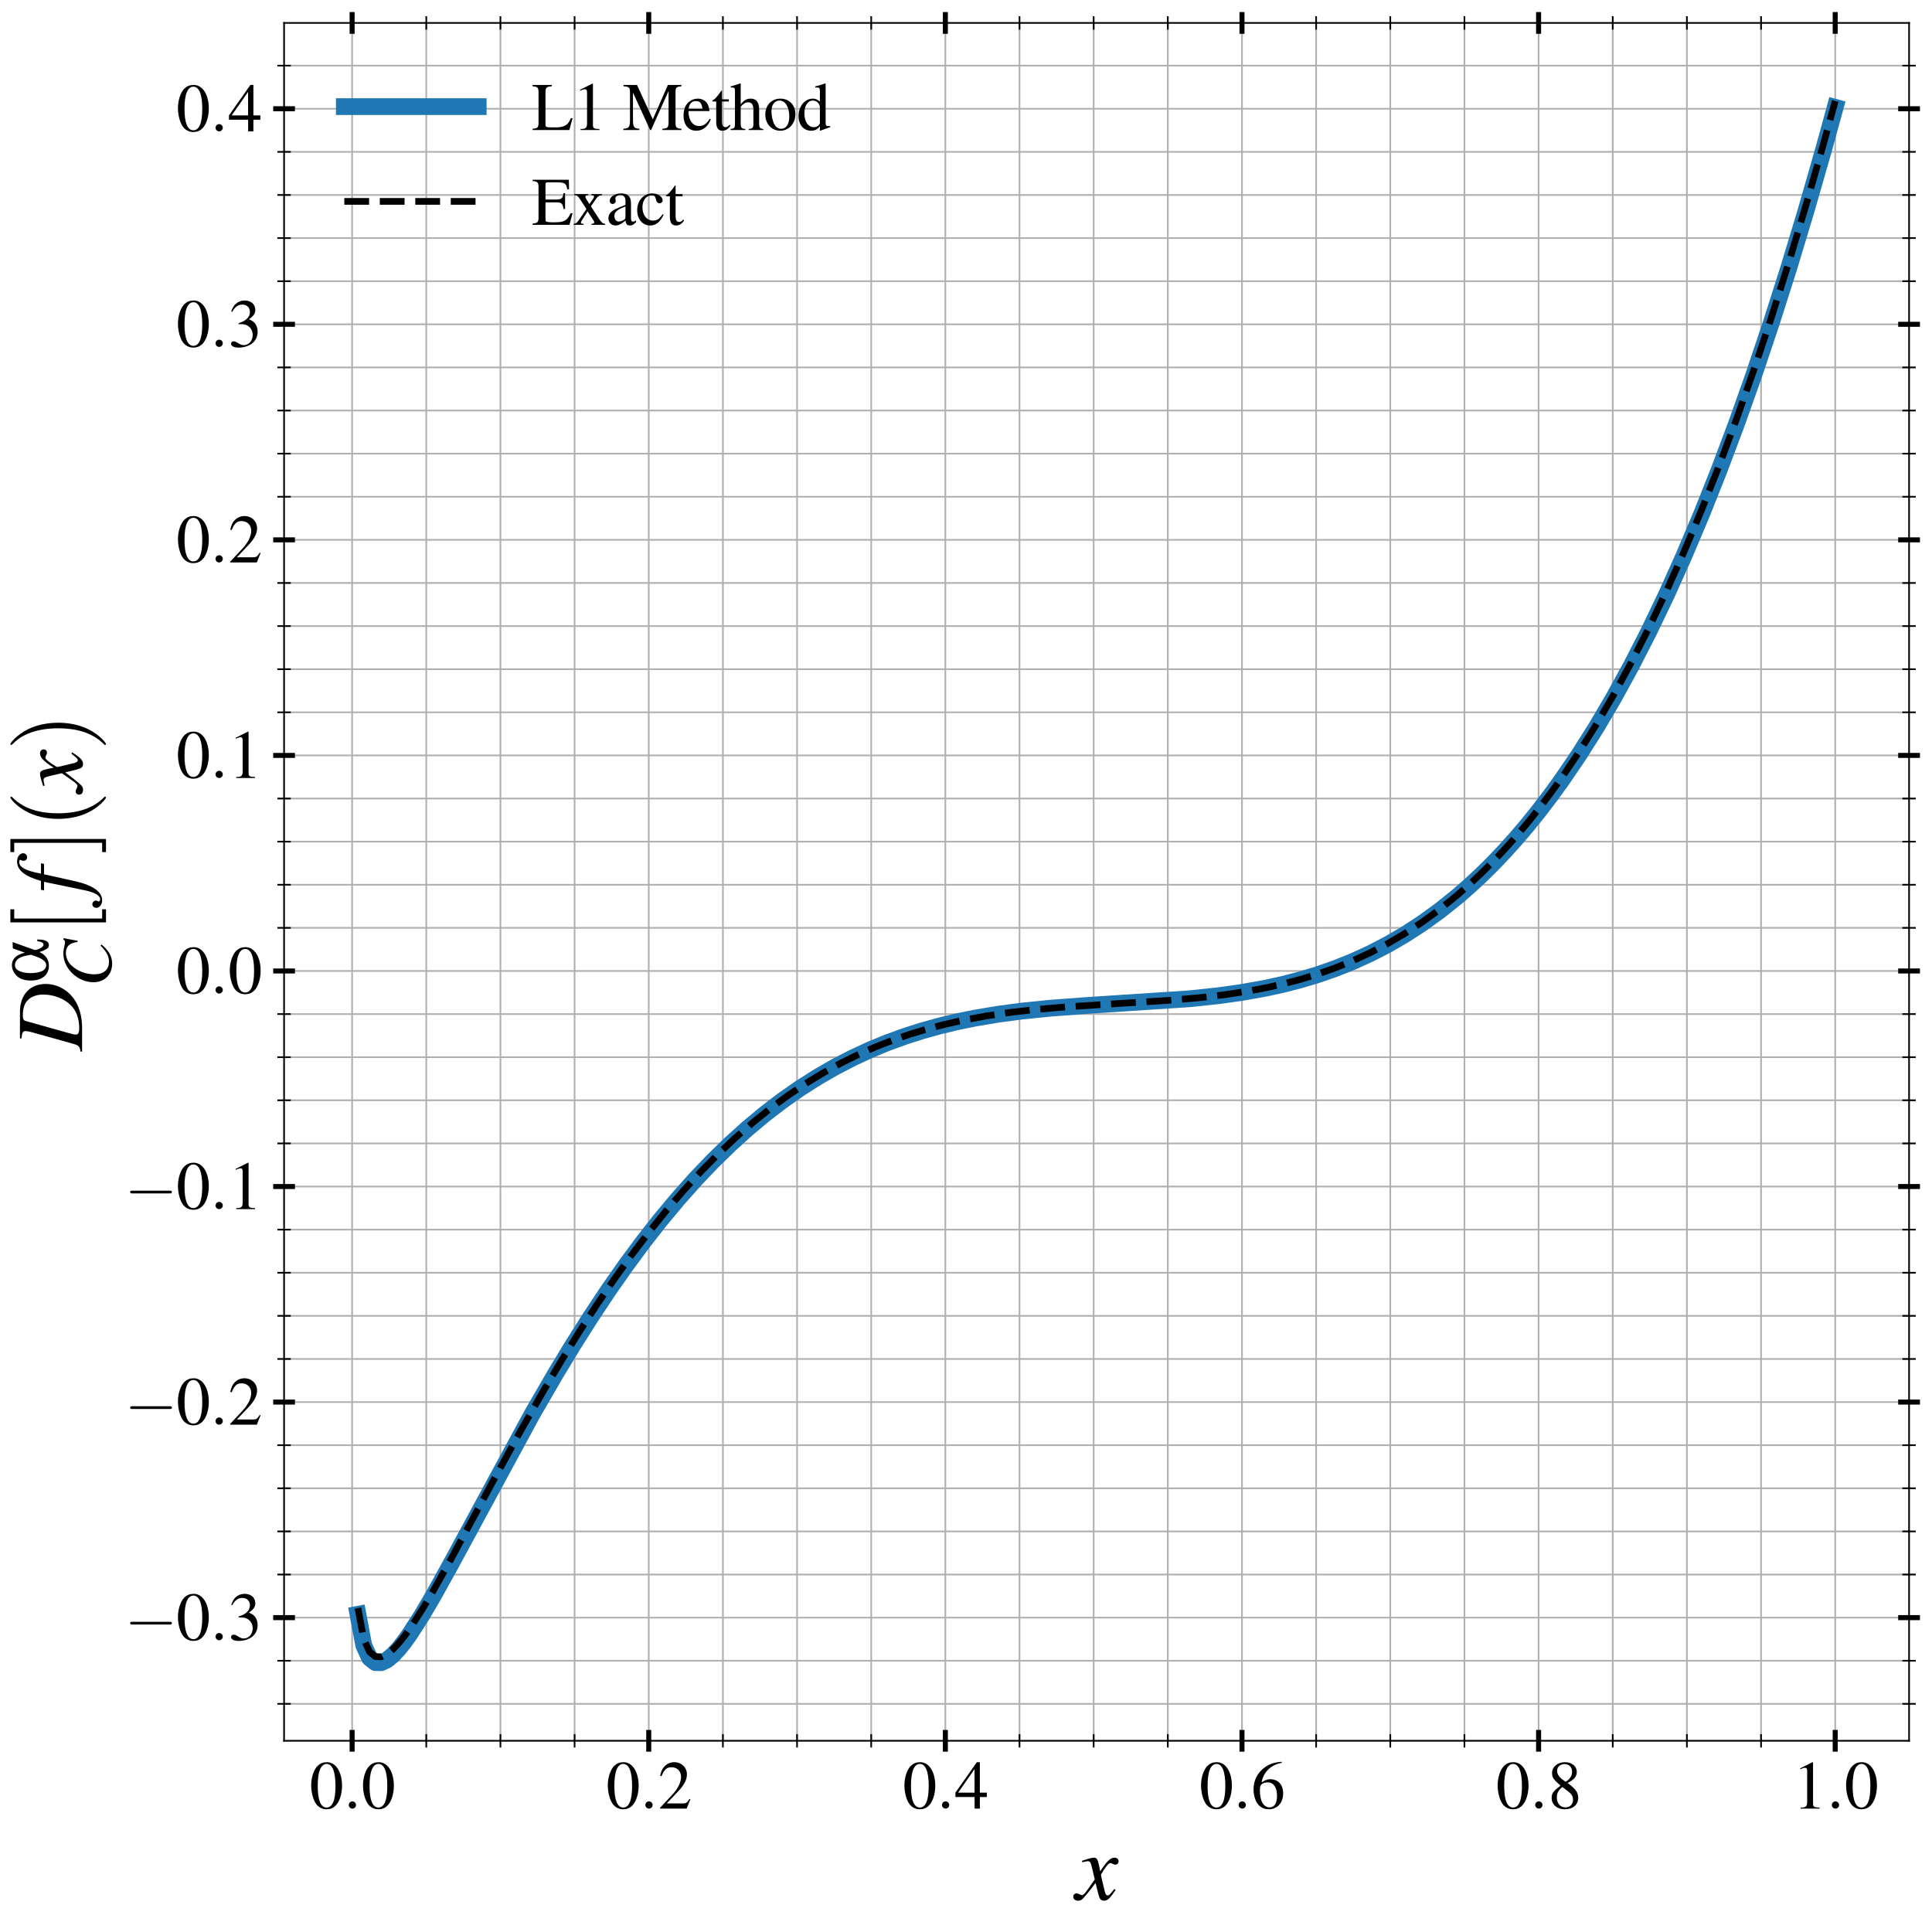 <?xml version="1.0" encoding="utf-8" standalone="no"?>
<!DOCTYPE svg PUBLIC "-//W3C//DTD SVG 1.1//EN"
  "http://www.w3.org/Graphics/SVG/1.1/DTD/svg11.dtd">
<svg xmlns:xlink="http://www.w3.org/1999/xlink" width="577.2pt" height="577.2pt" viewBox="0 0 577.2 577.2" xmlns="http://www.w3.org/2000/svg" version="1.1">
 <defs>
  <style type="text/css">*{stroke-linejoin: round; stroke-linecap: butt}</style>
 </defs>
 <g id="figure_1">
  <g id="patch_1">
   <path d="M 0 577.2 
L 577.2 577.2 
L 577.2 0 
L 0 0 
z
" style="fill: #ffffff"/>
  </g>
  <g id="axes_1">
   <g id="patch_2">
    <path d="M 84.87 520.075 
L 570.35 520.075 
L 570.35 6.85 
L 84.87 6.85 
z
" style="fill: #ffffff"/>
   </g>
   <g id="matplotlib.axis_1">
    <g id="xtick_1">
     <g id="line2d_1">
      <path d="M 105.2 520.075 
L 105.2 6.85 
" clip-path="url(#pc34913859d)" style="fill: none; stroke: #b0b0b0; stroke-width: 0.5; stroke-linecap: square"/>
     </g>
     <g id="line2d_2">
      <defs>
       <path id="maafd81650e" d="M 0 3.25 
L 0 -3.25 
" style="stroke: #000000; stroke-width: 1.5"/>
      </defs>
      <g>
       <use xlink:href="#maafd81650e" x="105.2" y="520.075" style="stroke: #000000; stroke-width: 1.5"/>
      </g>
     </g>
     <g id="line2d_3">
      <g>
       <use xlink:href="#maafd81650e" x="105.2" y="6.85" style="stroke: #000000; stroke-width: 1.5"/>
      </g>
     </g>
     <g id="text_1">
      <!-- $\mathdefault{0.0}$ -->
      <g transform="translate(92.478 540.334) scale(0.2 -0.2)">
       <defs>
        <path id="NimbusRomNo9L-Regu-30" d="M 1626 4352 
C 1274 4352 1005 4243 768 4019 
C 397 3661 154 2924 154 2176 
C 154 1478 365 729 666 371 
C 902 89 1229 -64 1600 -64 
C 1926 -64 2202 44 2432 268 
C 2803 620 3046 1363 3046 2137 
C 3046 3449 2464 4352 1626 4352 
z
M 1606 4185 
C 2144 4185 2432 3462 2432 2124 
C 2432 787 2150 102 1600 102 
C 1050 102 768 787 768 2118 
C 768 3475 1056 4185 1606 4185 
z
" transform="scale(0.016)"/>
        <path id="CMMI10-3a" d="M 1229 339 
C 1229 524 1075 678 890 678 
C 704 678 550 524 550 339 
C 550 153 704 0 890 0 
C 1075 0 1229 153 1229 339 
z
" transform="scale(0.016)"/>
       </defs>
       <use xlink:href="#NimbusRomNo9L-Regu-30" transform="scale(0.996)"/>
       <use xlink:href="#CMMI10-3a" transform="translate(49.813 0) scale(0.996)"/>
       <use xlink:href="#NimbusRomNo9L-Regu-30" transform="translate(77.409 0) scale(0.996)"/>
      </g>
     </g>
    </g>
    <g id="xtick_2">
     <g id="line2d_4">
      <path d="M 193.816 520.075 
L 193.816 6.85 
" clip-path="url(#pc34913859d)" style="fill: none; stroke: #b0b0b0; stroke-width: 0.5; stroke-linecap: square"/>
     </g>
     <g id="line2d_5">
      <g>
       <use xlink:href="#maafd81650e" x="193.816" y="520.075" style="stroke: #000000; stroke-width: 1.5"/>
      </g>
     </g>
     <g id="line2d_6">
      <g>
       <use xlink:href="#maafd81650e" x="193.816" y="6.85" style="stroke: #000000; stroke-width: 1.5"/>
      </g>
     </g>
     <g id="text_2">
      <!-- $\mathdefault{0.2}$ -->
      <g transform="translate(181.094 540.334) scale(0.2 -0.2)">
       <defs>
        <path id="NimbusRomNo9L-Regu-32" d="M 3040 879 
L 2957 912 
C 2720 544 2637 486 2349 486 
L 819 486 
L 1894 1621 
C 2464 2221 2714 2711 2714 3214 
C 2714 3858 2195 4352 1530 4352 
C 1178 4352 845 4211 608 3955 
C 403 3736 307 3530 198 3072 
L 333 3039 
C 589 3671 819 3878 1261 3878 
C 1798 3878 2163 3510 2163 2969 
C 2163 2466 1869 1866 1331 1292 
L 192 76 
L 192 0 
L 2688 0 
L 3040 879 
z
" transform="scale(0.016)"/>
       </defs>
       <use xlink:href="#NimbusRomNo9L-Regu-30" transform="scale(0.996)"/>
       <use xlink:href="#CMMI10-3a" transform="translate(49.813 0) scale(0.996)"/>
       <use xlink:href="#NimbusRomNo9L-Regu-32" transform="translate(77.409 0) scale(0.996)"/>
      </g>
     </g>
    </g>
    <g id="xtick_3">
     <g id="line2d_7">
      <path d="M 282.433 520.075 
L 282.433 6.85 
" clip-path="url(#pc34913859d)" style="fill: none; stroke: #b0b0b0; stroke-width: 0.5; stroke-linecap: square"/>
     </g>
     <g id="line2d_8">
      <g>
       <use xlink:href="#maafd81650e" x="282.433" y="520.075" style="stroke: #000000; stroke-width: 1.5"/>
      </g>
     </g>
     <g id="line2d_9">
      <g>
       <use xlink:href="#maafd81650e" x="282.433" y="6.85" style="stroke: #000000; stroke-width: 1.5"/>
      </g>
     </g>
     <g id="text_3">
      <!-- $\mathdefault{0.4}$ -->
      <g transform="translate(269.711 540.334) scale(0.2 -0.2)">
       <defs>
        <path id="NimbusRomNo9L-Regu-34" d="M 3021 1497 
L 2368 1497 
L 2368 4352 
L 2086 4352 
L 77 1497 
L 77 1088 
L 1875 1088 
L 1875 0 
L 2368 0 
L 2368 1088 
L 3021 1088 
L 3021 1497 
z
M 1869 1497 
L 333 1497 
L 1869 3697 
L 1869 1497 
z
" transform="scale(0.016)"/>
       </defs>
       <use xlink:href="#NimbusRomNo9L-Regu-30" transform="scale(0.996)"/>
       <use xlink:href="#CMMI10-3a" transform="translate(49.813 0) scale(0.996)"/>
       <use xlink:href="#NimbusRomNo9L-Regu-34" transform="translate(77.409 0) scale(0.996)"/>
      </g>
     </g>
    </g>
    <g id="xtick_4">
     <g id="line2d_10">
      <path d="M 371.049 520.075 
L 371.049 6.85 
" clip-path="url(#pc34913859d)" style="fill: none; stroke: #b0b0b0; stroke-width: 0.5; stroke-linecap: square"/>
     </g>
     <g id="line2d_11">
      <g>
       <use xlink:href="#maafd81650e" x="371.049" y="520.075" style="stroke: #000000; stroke-width: 1.5"/>
      </g>
     </g>
     <g id="line2d_12">
      <g>
       <use xlink:href="#maafd81650e" x="371.049" y="6.85" style="stroke: #000000; stroke-width: 1.5"/>
      </g>
     </g>
     <g id="text_4">
      <!-- $\mathdefault{0.6}$ -->
      <g transform="translate(358.327 540.334) scale(0.2 -0.2)">
       <defs>
        <path id="NimbusRomNo9L-Regu-36" d="M 2854 4390 
C 2125 4326 1754 4204 1286 3878 
C 595 3385 218 2655 218 1801 
C 218 1248 390 688 666 369 
C 909 89 1254 -64 1651 -64 
C 2445 -64 2995 541 2995 1420 
C 2995 2234 2528 2752 1792 2752 
C 1510 2752 1376 2707 973 2463 
C 1146 3430 1862 4121 2867 4288 
L 2854 4390 
z
M 1549 2457 
C 2099 2457 2419 1999 2419 1203 
C 2419 503 2170 115 1722 115 
C 1158 115 813 713 813 1700 
C 813 2024 864 2203 992 2298 
C 1126 2400 1325 2457 1549 2457 
z
" transform="scale(0.016)"/>
       </defs>
       <use xlink:href="#NimbusRomNo9L-Regu-30" transform="scale(0.996)"/>
       <use xlink:href="#CMMI10-3a" transform="translate(49.813 0) scale(0.996)"/>
       <use xlink:href="#NimbusRomNo9L-Regu-36" transform="translate(77.409 0) scale(0.996)"/>
      </g>
     </g>
    </g>
    <g id="xtick_5">
     <g id="line2d_13">
      <path d="M 459.666 520.075 
L 459.666 6.85 
" clip-path="url(#pc34913859d)" style="fill: none; stroke: #b0b0b0; stroke-width: 0.5; stroke-linecap: square"/>
     </g>
     <g id="line2d_14">
      <g>
       <use xlink:href="#maafd81650e" x="459.666" y="520.075" style="stroke: #000000; stroke-width: 1.5"/>
      </g>
     </g>
     <g id="line2d_15">
      <g>
       <use xlink:href="#maafd81650e" x="459.666" y="6.85" style="stroke: #000000; stroke-width: 1.5"/>
      </g>
     </g>
     <g id="text_5">
      <!-- $\mathdefault{0.8}$ -->
      <g transform="translate(446.944 540.334) scale(0.2 -0.2)">
       <defs>
        <path id="NimbusRomNo9L-Regu-38" d="M 1856 2400 
C 2490 2739 2714 3008 2714 3443 
C 2714 3968 2253 4352 1613 4352 
C 915 4352 397 3923 397 3341 
C 397 2924 518 2739 1190 2150 
C 499 1625 358 1427 358 992 
C 358 371 864 -64 1587 -64 
C 2355 -64 2848 358 2848 1017 
C 2848 1510 2630 1824 1856 2400 
z
M 1741 1740 
C 2208 1408 2362 1177 2362 819 
C 2362 403 2074 115 1658 115 
C 1171 115 845 486 845 1043 
C 845 1452 986 1721 1357 2022 
L 1741 1740 
z
M 1670 2515 
C 1101 2886 870 3180 870 3539 
C 870 3910 1158 4172 1562 4172 
C 1997 4172 2272 3891 2272 3449 
C 2272 3084 2093 2796 1728 2553 
C 1696 2534 1696 2534 1670 2515 
z
" transform="scale(0.016)"/>
       </defs>
       <use xlink:href="#NimbusRomNo9L-Regu-30" transform="scale(0.996)"/>
       <use xlink:href="#CMMI10-3a" transform="translate(49.813 0) scale(0.996)"/>
       <use xlink:href="#NimbusRomNo9L-Regu-38" transform="translate(77.409 0) scale(0.996)"/>
      </g>
     </g>
    </g>
    <g id="xtick_6">
     <g id="line2d_16">
      <path d="M 548.282 520.075 
L 548.282 6.85 
" clip-path="url(#pc34913859d)" style="fill: none; stroke: #b0b0b0; stroke-width: 0.5; stroke-linecap: square"/>
     </g>
     <g id="line2d_17">
      <g>
       <use xlink:href="#maafd81650e" x="548.282" y="520.075" style="stroke: #000000; stroke-width: 1.5"/>
      </g>
     </g>
     <g id="line2d_18">
      <g>
       <use xlink:href="#maafd81650e" x="548.282" y="6.85" style="stroke: #000000; stroke-width: 1.5"/>
      </g>
     </g>
     <g id="text_6">
      <!-- $\mathdefault{1.0}$ -->
      <g transform="translate(535.56 540.334) scale(0.2 -0.2)">
       <defs>
        <path id="NimbusRomNo9L-Regu-31" d="M 1862 4352 
L 710 3776 
L 710 3686 
C 787 3718 858 3743 883 3756 
C 998 3801 1107 3826 1171 3826 
C 1306 3826 1363 3731 1363 3525 
L 1363 599 
C 1363 386 1312 238 1210 179 
C 1114 121 1024 102 755 96 
L 755 0 
L 2522 0 
L 2522 96 
C 2016 102 1914 167 1914 477 
L 1914 4339 
L 1862 4352 
z
" transform="scale(0.016)"/>
       </defs>
       <use xlink:href="#NimbusRomNo9L-Regu-31" transform="scale(0.996)"/>
       <use xlink:href="#CMMI10-3a" transform="translate(49.813 0) scale(0.996)"/>
       <use xlink:href="#NimbusRomNo9L-Regu-30" transform="translate(77.409 0) scale(0.996)"/>
      </g>
     </g>
    </g>
    <g id="xtick_7">
     <g id="line2d_19">
      <path d="M 127.354 520.075 
L 127.354 6.85 
" clip-path="url(#pc34913859d)" style="fill: none; stroke: #b0b0b0; stroke-width: 0.5; stroke-linecap: square"/>
     </g>
     <g id="line2d_20">
      <defs>
       <path id="m6227336e86" d="M 0 2 
L 0 -2 
" style="stroke: #000000; stroke-width: 0.5"/>
      </defs>
      <g>
       <use xlink:href="#m6227336e86" x="127.354" y="520.075" style="stroke: #000000; stroke-width: 0.5"/>
      </g>
     </g>
     <g id="line2d_21">
      <g>
       <use xlink:href="#m6227336e86" x="127.354" y="6.85" style="stroke: #000000; stroke-width: 0.5"/>
      </g>
     </g>
    </g>
    <g id="xtick_8">
     <g id="line2d_22">
      <path d="M 149.508 520.075 
L 149.508 6.85 
" clip-path="url(#pc34913859d)" style="fill: none; stroke: #b0b0b0; stroke-width: 0.5; stroke-linecap: square"/>
     </g>
     <g id="line2d_23">
      <g>
       <use xlink:href="#m6227336e86" x="149.508" y="520.075" style="stroke: #000000; stroke-width: 0.5"/>
      </g>
     </g>
     <g id="line2d_24">
      <g>
       <use xlink:href="#m6227336e86" x="149.508" y="6.85" style="stroke: #000000; stroke-width: 0.5"/>
      </g>
     </g>
    </g>
    <g id="xtick_9">
     <g id="line2d_25">
      <path d="M 171.662 520.075 
L 171.662 6.85 
" clip-path="url(#pc34913859d)" style="fill: none; stroke: #b0b0b0; stroke-width: 0.5; stroke-linecap: square"/>
     </g>
     <g id="line2d_26">
      <g>
       <use xlink:href="#m6227336e86" x="171.662" y="520.075" style="stroke: #000000; stroke-width: 0.5"/>
      </g>
     </g>
     <g id="line2d_27">
      <g>
       <use xlink:href="#m6227336e86" x="171.662" y="6.85" style="stroke: #000000; stroke-width: 0.5"/>
      </g>
     </g>
    </g>
    <g id="xtick_10">
     <g id="line2d_28">
      <path d="M 215.97 520.075 
L 215.97 6.85 
" clip-path="url(#pc34913859d)" style="fill: none; stroke: #b0b0b0; stroke-width: 0.5; stroke-linecap: square"/>
     </g>
     <g id="line2d_29">
      <g>
       <use xlink:href="#m6227336e86" x="215.97" y="520.075" style="stroke: #000000; stroke-width: 0.5"/>
      </g>
     </g>
     <g id="line2d_30">
      <g>
       <use xlink:href="#m6227336e86" x="215.97" y="6.85" style="stroke: #000000; stroke-width: 0.5"/>
      </g>
     </g>
    </g>
    <g id="xtick_11">
     <g id="line2d_31">
      <path d="M 238.125 520.075 
L 238.125 6.85 
" clip-path="url(#pc34913859d)" style="fill: none; stroke: #b0b0b0; stroke-width: 0.5; stroke-linecap: square"/>
     </g>
     <g id="line2d_32">
      <g>
       <use xlink:href="#m6227336e86" x="238.125" y="520.075" style="stroke: #000000; stroke-width: 0.5"/>
      </g>
     </g>
     <g id="line2d_33">
      <g>
       <use xlink:href="#m6227336e86" x="238.125" y="6.85" style="stroke: #000000; stroke-width: 0.5"/>
      </g>
     </g>
    </g>
    <g id="xtick_12">
     <g id="line2d_34">
      <path d="M 260.279 520.075 
L 260.279 6.85 
" clip-path="url(#pc34913859d)" style="fill: none; stroke: #b0b0b0; stroke-width: 0.5; stroke-linecap: square"/>
     </g>
     <g id="line2d_35">
      <g>
       <use xlink:href="#m6227336e86" x="260.279" y="520.075" style="stroke: #000000; stroke-width: 0.5"/>
      </g>
     </g>
     <g id="line2d_36">
      <g>
       <use xlink:href="#m6227336e86" x="260.279" y="6.85" style="stroke: #000000; stroke-width: 0.5"/>
      </g>
     </g>
    </g>
    <g id="xtick_13">
     <g id="line2d_37">
      <path d="M 304.587 520.075 
L 304.587 6.85 
" clip-path="url(#pc34913859d)" style="fill: none; stroke: #b0b0b0; stroke-width: 0.5; stroke-linecap: square"/>
     </g>
     <g id="line2d_38">
      <g>
       <use xlink:href="#m6227336e86" x="304.587" y="520.075" style="stroke: #000000; stroke-width: 0.5"/>
      </g>
     </g>
     <g id="line2d_39">
      <g>
       <use xlink:href="#m6227336e86" x="304.587" y="6.85" style="stroke: #000000; stroke-width: 0.5"/>
      </g>
     </g>
    </g>
    <g id="xtick_14">
     <g id="line2d_40">
      <path d="M 326.741 520.075 
L 326.741 6.85 
" clip-path="url(#pc34913859d)" style="fill: none; stroke: #b0b0b0; stroke-width: 0.5; stroke-linecap: square"/>
     </g>
     <g id="line2d_41">
      <g>
       <use xlink:href="#m6227336e86" x="326.741" y="520.075" style="stroke: #000000; stroke-width: 0.5"/>
      </g>
     </g>
     <g id="line2d_42">
      <g>
       <use xlink:href="#m6227336e86" x="326.741" y="6.85" style="stroke: #000000; stroke-width: 0.5"/>
      </g>
     </g>
    </g>
    <g id="xtick_15">
     <g id="line2d_43">
      <path d="M 348.895 520.075 
L 348.895 6.85 
" clip-path="url(#pc34913859d)" style="fill: none; stroke: #b0b0b0; stroke-width: 0.5; stroke-linecap: square"/>
     </g>
     <g id="line2d_44">
      <g>
       <use xlink:href="#m6227336e86" x="348.895" y="520.075" style="stroke: #000000; stroke-width: 0.5"/>
      </g>
     </g>
     <g id="line2d_45">
      <g>
       <use xlink:href="#m6227336e86" x="348.895" y="6.85" style="stroke: #000000; stroke-width: 0.5"/>
      </g>
     </g>
    </g>
    <g id="xtick_16">
     <g id="line2d_46">
      <path d="M 393.203 520.075 
L 393.203 6.85 
" clip-path="url(#pc34913859d)" style="fill: none; stroke: #b0b0b0; stroke-width: 0.5; stroke-linecap: square"/>
     </g>
     <g id="line2d_47">
      <g>
       <use xlink:href="#m6227336e86" x="393.203" y="520.075" style="stroke: #000000; stroke-width: 0.5"/>
      </g>
     </g>
     <g id="line2d_48">
      <g>
       <use xlink:href="#m6227336e86" x="393.203" y="6.85" style="stroke: #000000; stroke-width: 0.5"/>
      </g>
     </g>
    </g>
    <g id="xtick_17">
     <g id="line2d_49">
      <path d="M 415.358 520.075 
L 415.358 6.85 
" clip-path="url(#pc34913859d)" style="fill: none; stroke: #b0b0b0; stroke-width: 0.5; stroke-linecap: square"/>
     </g>
     <g id="line2d_50">
      <g>
       <use xlink:href="#m6227336e86" x="415.358" y="520.075" style="stroke: #000000; stroke-width: 0.5"/>
      </g>
     </g>
     <g id="line2d_51">
      <g>
       <use xlink:href="#m6227336e86" x="415.358" y="6.85" style="stroke: #000000; stroke-width: 0.5"/>
      </g>
     </g>
    </g>
    <g id="xtick_18">
     <g id="line2d_52">
      <path d="M 437.512 520.075 
L 437.512 6.85 
" clip-path="url(#pc34913859d)" style="fill: none; stroke: #b0b0b0; stroke-width: 0.5; stroke-linecap: square"/>
     </g>
     <g id="line2d_53">
      <g>
       <use xlink:href="#m6227336e86" x="437.512" y="520.075" style="stroke: #000000; stroke-width: 0.5"/>
      </g>
     </g>
     <g id="line2d_54">
      <g>
       <use xlink:href="#m6227336e86" x="437.512" y="6.85" style="stroke: #000000; stroke-width: 0.5"/>
      </g>
     </g>
    </g>
    <g id="xtick_19">
     <g id="line2d_55">
      <path d="M 481.82 520.075 
L 481.82 6.85 
" clip-path="url(#pc34913859d)" style="fill: none; stroke: #b0b0b0; stroke-width: 0.5; stroke-linecap: square"/>
     </g>
     <g id="line2d_56">
      <g>
       <use xlink:href="#m6227336e86" x="481.82" y="520.075" style="stroke: #000000; stroke-width: 0.5"/>
      </g>
     </g>
     <g id="line2d_57">
      <g>
       <use xlink:href="#m6227336e86" x="481.82" y="6.85" style="stroke: #000000; stroke-width: 0.5"/>
      </g>
     </g>
    </g>
    <g id="xtick_20">
     <g id="line2d_58">
      <path d="M 503.974 520.075 
L 503.974 6.85 
" clip-path="url(#pc34913859d)" style="fill: none; stroke: #b0b0b0; stroke-width: 0.5; stroke-linecap: square"/>
     </g>
     <g id="line2d_59">
      <g>
       <use xlink:href="#m6227336e86" x="503.974" y="520.075" style="stroke: #000000; stroke-width: 0.5"/>
      </g>
     </g>
     <g id="line2d_60">
      <g>
       <use xlink:href="#m6227336e86" x="503.974" y="6.85" style="stroke: #000000; stroke-width: 0.5"/>
      </g>
     </g>
    </g>
    <g id="xtick_21">
     <g id="line2d_61">
      <path d="M 526.128 520.075 
L 526.128 6.85 
" clip-path="url(#pc34913859d)" style="fill: none; stroke: #b0b0b0; stroke-width: 0.5; stroke-linecap: square"/>
     </g>
     <g id="line2d_62">
      <g>
       <use xlink:href="#m6227336e86" x="526.128" y="520.075" style="stroke: #000000; stroke-width: 0.5"/>
      </g>
     </g>
     <g id="line2d_63">
      <g>
       <use xlink:href="#m6227336e86" x="526.128" y="6.85" style="stroke: #000000; stroke-width: 0.5"/>
      </g>
     </g>
    </g>
    <g id="text_7">
     <!-- $x$ -->
     <g transform="translate(321.417 567.56) scale(0.28 -0.28)">
      <defs>
       <path id="NimbusRomNo9L-ReguItal-78" d="M 2573 714 
C 2522 657 2490 618 2432 542 
C 2285 351 2208 288 2138 288 
C 2042 288 1984 370 1939 548 
C 1926 599 1920 638 1914 657 
C 1754 1299 1683 1592 1683 1687 
C 1965 2177 2195 2457 2310 2457 
C 2349 2457 2400 2438 2464 2406 
C 2541 2362 2586 2349 2637 2349 
C 2771 2349 2861 2444 2861 2579 
C 2861 2713 2752 2816 2598 2816 
C 2317 2816 2074 2585 1632 1904 
L 1562 2254 
C 1472 2687 1402 2816 1229 2816 
C 1088 2816 870 2758 480 2630 
L 410 2604 
L 435 2508 
C 678 2566 736 2579 794 2579 
C 954 2579 992 2521 1082 2139 
L 1267 1357 
L 742 612 
C 614 421 486 307 416 307 
C 378 307 314 326 250 364 
C 166 409 96 428 45 428 
C -77 428 -173 332 -173 204 
C -173 38 -45 -64 147 -64 
C 346 -64 422 -7 742 383 
C 915 587 1050 758 1318 1127 
L 1510 364 
C 1594 38 1677 -64 1882 -64 
C 2125 -64 2291 89 2662 663 
L 2573 714 
z
" transform="scale(0.016)"/>
      </defs>
      <use xlink:href="#NimbusRomNo9L-ReguItal-78" transform="scale(0.996)"/>
     </g>
    </g>
   </g>
   <g id="matplotlib.axis_2">
    <g id="ytick_1">
     <g id="line2d_64">
      <path d="M 84.87 483.279 
L 570.35 483.279 
" clip-path="url(#pc34913859d)" style="fill: none; stroke: #b0b0b0; stroke-width: 0.5; stroke-linecap: square"/>
     </g>
     <g id="line2d_65">
      <defs>
       <path id="m72c1cf39b8" d="M 3.25 0 
L -3.25 -0 
" style="stroke: #000000; stroke-width: 1.5"/>
      </defs>
      <g>
       <use xlink:href="#m72c1cf39b8" x="84.87" y="483.279" style="stroke: #000000; stroke-width: 1.5"/>
      </g>
     </g>
     <g id="line2d_66">
      <g>
       <use xlink:href="#m72c1cf39b8" x="570.35" y="483.279" style="stroke: #000000; stroke-width: 1.5"/>
      </g>
     </g>
     <g id="text_8">
      <!-- $\mathdefault{−0.3}$ -->
      <g transform="translate(37.194 490.034) scale(0.2 -0.2)">
       <defs>
        <path id="CMSY10-0" d="M 4218 1472 
C 4326 1472 4442 1472 4442 1600 
C 4442 1728 4326 1728 4218 1728 
L 755 1728 
C 646 1728 531 1728 531 1600 
C 531 1472 646 1472 755 1472 
L 4218 1472 
z
" transform="scale(0.016)"/>
        <path id="NimbusRomNo9L-Regu-33" d="M 979 2137 
C 1357 2137 1504 2124 1658 2067 
C 2054 1926 2304 1561 2304 1120 
C 2304 582 1939 166 1466 166 
C 1293 166 1165 211 928 364 
C 736 480 627 524 518 524 
C 371 524 275 435 275 300 
C 275 76 550 -64 998 -64 
C 1491 -64 1997 102 2298 364 
C 2598 627 2765 998 2765 1427 
C 2765 1753 2662 2054 2477 2252 
C 2349 2393 2227 2470 1946 2592 
C 2387 2892 2547 3129 2547 3475 
C 2547 3993 2138 4352 1549 4352 
C 1229 4352 947 4243 717 4038 
C 525 3865 429 3699 288 3315 
L 384 3289 
C 646 3757 934 3967 1338 3967 
C 1754 3967 2042 3686 2042 3283 
C 2042 3052 1946 2822 1786 2662 
C 1594 2470 1414 2374 979 2220 
L 979 2137 
z
" transform="scale(0.016)"/>
       </defs>
       <use xlink:href="#CMSY10-0" transform="scale(0.996)"/>
       <use xlink:href="#NimbusRomNo9L-Regu-30" transform="translate(77.409 0) scale(0.996)"/>
       <use xlink:href="#CMMI10-3a" transform="translate(127.222 0) scale(0.996)"/>
       <use xlink:href="#NimbusRomNo9L-Regu-33" transform="translate(154.817 0) scale(0.996)"/>
      </g>
     </g>
    </g>
    <g id="ytick_2">
     <g id="line2d_67">
      <path d="M 84.87 418.881 
L 570.35 418.881 
" clip-path="url(#pc34913859d)" style="fill: none; stroke: #b0b0b0; stroke-width: 0.5; stroke-linecap: square"/>
     </g>
     <g id="line2d_68">
      <g>
       <use xlink:href="#m72c1cf39b8" x="84.87" y="418.881" style="stroke: #000000; stroke-width: 1.5"/>
      </g>
     </g>
     <g id="line2d_69">
      <g>
       <use xlink:href="#m72c1cf39b8" x="570.35" y="418.881" style="stroke: #000000; stroke-width: 1.5"/>
      </g>
     </g>
     <g id="text_9">
      <!-- $\mathdefault{−0.2}$ -->
      <g transform="translate(37.194 425.636) scale(0.2 -0.2)">
       <use xlink:href="#CMSY10-0" transform="scale(0.996)"/>
       <use xlink:href="#NimbusRomNo9L-Regu-30" transform="translate(77.409 0) scale(0.996)"/>
       <use xlink:href="#CMMI10-3a" transform="translate(127.222 0) scale(0.996)"/>
       <use xlink:href="#NimbusRomNo9L-Regu-32" transform="translate(154.817 0) scale(0.996)"/>
      </g>
     </g>
    </g>
    <g id="ytick_3">
     <g id="line2d_70">
      <path d="M 84.87 354.482 
L 570.35 354.482 
" clip-path="url(#pc34913859d)" style="fill: none; stroke: #b0b0b0; stroke-width: 0.5; stroke-linecap: square"/>
     </g>
     <g id="line2d_71">
      <g>
       <use xlink:href="#m72c1cf39b8" x="84.87" y="354.482" style="stroke: #000000; stroke-width: 1.5"/>
      </g>
     </g>
     <g id="line2d_72">
      <g>
       <use xlink:href="#m72c1cf39b8" x="570.35" y="354.482" style="stroke: #000000; stroke-width: 1.5"/>
      </g>
     </g>
     <g id="text_10">
      <!-- $\mathdefault{−0.1}$ -->
      <g transform="translate(37.194 361.237) scale(0.2 -0.2)">
       <use xlink:href="#CMSY10-0" transform="scale(0.996)"/>
       <use xlink:href="#NimbusRomNo9L-Regu-30" transform="translate(77.409 0) scale(0.996)"/>
       <use xlink:href="#CMMI10-3a" transform="translate(127.222 0) scale(0.996)"/>
       <use xlink:href="#NimbusRomNo9L-Regu-31" transform="translate(154.817 0) scale(0.996)"/>
      </g>
     </g>
    </g>
    <g id="ytick_4">
     <g id="line2d_73">
      <path d="M 84.87 290.084 
L 570.35 290.084 
" clip-path="url(#pc34913859d)" style="fill: none; stroke: #b0b0b0; stroke-width: 0.5; stroke-linecap: square"/>
     </g>
     <g id="line2d_74">
      <g>
       <use xlink:href="#m72c1cf39b8" x="84.87" y="290.084" style="stroke: #000000; stroke-width: 1.5"/>
      </g>
     </g>
     <g id="line2d_75">
      <g>
       <use xlink:href="#m72c1cf39b8" x="570.35" y="290.084" style="stroke: #000000; stroke-width: 1.5"/>
      </g>
     </g>
     <g id="text_11">
      <!-- $\mathdefault{0.0}$ -->
      <g transform="translate(52.676 296.838) scale(0.2 -0.2)">
       <use xlink:href="#NimbusRomNo9L-Regu-30" transform="scale(0.996)"/>
       <use xlink:href="#CMMI10-3a" transform="translate(49.813 0) scale(0.996)"/>
       <use xlink:href="#NimbusRomNo9L-Regu-30" transform="translate(77.409 0) scale(0.996)"/>
      </g>
     </g>
    </g>
    <g id="ytick_5">
     <g id="line2d_76">
      <path d="M 84.87 225.685 
L 570.35 225.685 
" clip-path="url(#pc34913859d)" style="fill: none; stroke: #b0b0b0; stroke-width: 0.5; stroke-linecap: square"/>
     </g>
     <g id="line2d_77">
      <g>
       <use xlink:href="#m72c1cf39b8" x="84.87" y="225.685" style="stroke: #000000; stroke-width: 1.5"/>
      </g>
     </g>
     <g id="line2d_78">
      <g>
       <use xlink:href="#m72c1cf39b8" x="570.35" y="225.685" style="stroke: #000000; stroke-width: 1.5"/>
      </g>
     </g>
     <g id="text_12">
      <!-- $\mathdefault{0.1}$ -->
      <g transform="translate(52.676 232.44) scale(0.2 -0.2)">
       <use xlink:href="#NimbusRomNo9L-Regu-30" transform="scale(0.996)"/>
       <use xlink:href="#CMMI10-3a" transform="translate(49.813 0) scale(0.996)"/>
       <use xlink:href="#NimbusRomNo9L-Regu-31" transform="translate(77.409 0) scale(0.996)"/>
      </g>
     </g>
    </g>
    <g id="ytick_6">
     <g id="line2d_79">
      <path d="M 84.87 161.287 
L 570.35 161.287 
" clip-path="url(#pc34913859d)" style="fill: none; stroke: #b0b0b0; stroke-width: 0.5; stroke-linecap: square"/>
     </g>
     <g id="line2d_80">
      <g>
       <use xlink:href="#m72c1cf39b8" x="84.87" y="161.287" style="stroke: #000000; stroke-width: 1.5"/>
      </g>
     </g>
     <g id="line2d_81">
      <g>
       <use xlink:href="#m72c1cf39b8" x="570.35" y="161.287" style="stroke: #000000; stroke-width: 1.5"/>
      </g>
     </g>
     <g id="text_13">
      <!-- $\mathdefault{0.2}$ -->
      <g transform="translate(52.676 168.041) scale(0.2 -0.2)">
       <use xlink:href="#NimbusRomNo9L-Regu-30" transform="scale(0.996)"/>
       <use xlink:href="#CMMI10-3a" transform="translate(49.813 0) scale(0.996)"/>
       <use xlink:href="#NimbusRomNo9L-Regu-32" transform="translate(77.409 0) scale(0.996)"/>
      </g>
     </g>
    </g>
    <g id="ytick_7">
     <g id="line2d_82">
      <path d="M 84.87 96.888 
L 570.35 96.888 
" clip-path="url(#pc34913859d)" style="fill: none; stroke: #b0b0b0; stroke-width: 0.5; stroke-linecap: square"/>
     </g>
     <g id="line2d_83">
      <g>
       <use xlink:href="#m72c1cf39b8" x="84.87" y="96.888" style="stroke: #000000; stroke-width: 1.5"/>
      </g>
     </g>
     <g id="line2d_84">
      <g>
       <use xlink:href="#m72c1cf39b8" x="570.35" y="96.888" style="stroke: #000000; stroke-width: 1.5"/>
      </g>
     </g>
     <g id="text_14">
      <!-- $\mathdefault{0.3}$ -->
      <g transform="translate(52.676 103.643) scale(0.2 -0.2)">
       <use xlink:href="#NimbusRomNo9L-Regu-30" transform="scale(0.996)"/>
       <use xlink:href="#CMMI10-3a" transform="translate(49.813 0) scale(0.996)"/>
       <use xlink:href="#NimbusRomNo9L-Regu-33" transform="translate(77.409 0) scale(0.996)"/>
      </g>
     </g>
    </g>
    <g id="ytick_8">
     <g id="line2d_85">
      <path d="M 84.87 32.49 
L 570.35 32.49 
" clip-path="url(#pc34913859d)" style="fill: none; stroke: #b0b0b0; stroke-width: 0.5; stroke-linecap: square"/>
     </g>
     <g id="line2d_86">
      <g>
       <use xlink:href="#m72c1cf39b8" x="84.87" y="32.49" style="stroke: #000000; stroke-width: 1.5"/>
      </g>
     </g>
     <g id="line2d_87">
      <g>
       <use xlink:href="#m72c1cf39b8" x="570.35" y="32.49" style="stroke: #000000; stroke-width: 1.5"/>
      </g>
     </g>
     <g id="text_15">
      <!-- $\mathdefault{0.4}$ -->
      <g transform="translate(52.676 39.244) scale(0.2 -0.2)">
       <use xlink:href="#NimbusRomNo9L-Regu-30" transform="scale(0.996)"/>
       <use xlink:href="#CMMI10-3a" transform="translate(49.813 0) scale(0.996)"/>
       <use xlink:href="#NimbusRomNo9L-Regu-34" transform="translate(77.409 0) scale(0.996)"/>
      </g>
     </g>
    </g>
    <g id="ytick_9">
     <g id="line2d_88">
      <path d="M 84.87 509.039 
L 570.35 509.039 
" clip-path="url(#pc34913859d)" style="fill: none; stroke: #b0b0b0; stroke-width: 0.5; stroke-linecap: square"/>
     </g>
     <g id="line2d_89">
      <defs>
       <path id="mbe7b9be638" d="M 2 0 
L -2 -0 
" style="stroke: #000000; stroke-width: 0.5"/>
      </defs>
      <g>
       <use xlink:href="#mbe7b9be638" x="84.87" y="509.039" style="stroke: #000000; stroke-width: 0.5"/>
      </g>
     </g>
     <g id="line2d_90">
      <g>
       <use xlink:href="#mbe7b9be638" x="570.35" y="509.039" style="stroke: #000000; stroke-width: 0.5"/>
      </g>
     </g>
    </g>
    <g id="ytick_10">
     <g id="line2d_91">
      <path d="M 84.87 496.159 
L 570.35 496.159 
" clip-path="url(#pc34913859d)" style="fill: none; stroke: #b0b0b0; stroke-width: 0.5; stroke-linecap: square"/>
     </g>
     <g id="line2d_92">
      <g>
       <use xlink:href="#mbe7b9be638" x="84.87" y="496.159" style="stroke: #000000; stroke-width: 0.5"/>
      </g>
     </g>
     <g id="line2d_93">
      <g>
       <use xlink:href="#mbe7b9be638" x="570.35" y="496.159" style="stroke: #000000; stroke-width: 0.5"/>
      </g>
     </g>
    </g>
    <g id="ytick_11">
     <g id="line2d_94">
      <path d="M 84.87 470.4 
L 570.35 470.4 
" clip-path="url(#pc34913859d)" style="fill: none; stroke: #b0b0b0; stroke-width: 0.5; stroke-linecap: square"/>
     </g>
     <g id="line2d_95">
      <g>
       <use xlink:href="#mbe7b9be638" x="84.87" y="470.4" style="stroke: #000000; stroke-width: 0.5"/>
      </g>
     </g>
     <g id="line2d_96">
      <g>
       <use xlink:href="#mbe7b9be638" x="570.35" y="470.4" style="stroke: #000000; stroke-width: 0.5"/>
      </g>
     </g>
    </g>
    <g id="ytick_12">
     <g id="line2d_97">
      <path d="M 84.87 457.52 
L 570.35 457.52 
" clip-path="url(#pc34913859d)" style="fill: none; stroke: #b0b0b0; stroke-width: 0.5; stroke-linecap: square"/>
     </g>
     <g id="line2d_98">
      <g>
       <use xlink:href="#mbe7b9be638" x="84.87" y="457.52" style="stroke: #000000; stroke-width: 0.5"/>
      </g>
     </g>
     <g id="line2d_99">
      <g>
       <use xlink:href="#mbe7b9be638" x="570.35" y="457.52" style="stroke: #000000; stroke-width: 0.5"/>
      </g>
     </g>
    </g>
    <g id="ytick_13">
     <g id="line2d_100">
      <path d="M 84.87 444.64 
L 570.35 444.64 
" clip-path="url(#pc34913859d)" style="fill: none; stroke: #b0b0b0; stroke-width: 0.5; stroke-linecap: square"/>
     </g>
     <g id="line2d_101">
      <g>
       <use xlink:href="#mbe7b9be638" x="84.87" y="444.64" style="stroke: #000000; stroke-width: 0.5"/>
      </g>
     </g>
     <g id="line2d_102">
      <g>
       <use xlink:href="#mbe7b9be638" x="570.35" y="444.64" style="stroke: #000000; stroke-width: 0.5"/>
      </g>
     </g>
    </g>
    <g id="ytick_14">
     <g id="line2d_103">
      <path d="M 84.87 431.761 
L 570.35 431.761 
" clip-path="url(#pc34913859d)" style="fill: none; stroke: #b0b0b0; stroke-width: 0.5; stroke-linecap: square"/>
     </g>
     <g id="line2d_104">
      <g>
       <use xlink:href="#mbe7b9be638" x="84.87" y="431.761" style="stroke: #000000; stroke-width: 0.5"/>
      </g>
     </g>
     <g id="line2d_105">
      <g>
       <use xlink:href="#mbe7b9be638" x="570.35" y="431.761" style="stroke: #000000; stroke-width: 0.5"/>
      </g>
     </g>
    </g>
    <g id="ytick_15">
     <g id="line2d_106">
      <path d="M 84.87 406.001 
L 570.35 406.001 
" clip-path="url(#pc34913859d)" style="fill: none; stroke: #b0b0b0; stroke-width: 0.5; stroke-linecap: square"/>
     </g>
     <g id="line2d_107">
      <g>
       <use xlink:href="#mbe7b9be638" x="84.87" y="406.001" style="stroke: #000000; stroke-width: 0.5"/>
      </g>
     </g>
     <g id="line2d_108">
      <g>
       <use xlink:href="#mbe7b9be638" x="570.35" y="406.001" style="stroke: #000000; stroke-width: 0.5"/>
      </g>
     </g>
    </g>
    <g id="ytick_16">
     <g id="line2d_109">
      <path d="M 84.87 393.122 
L 570.35 393.122 
" clip-path="url(#pc34913859d)" style="fill: none; stroke: #b0b0b0; stroke-width: 0.5; stroke-linecap: square"/>
     </g>
     <g id="line2d_110">
      <g>
       <use xlink:href="#mbe7b9be638" x="84.87" y="393.122" style="stroke: #000000; stroke-width: 0.5"/>
      </g>
     </g>
     <g id="line2d_111">
      <g>
       <use xlink:href="#mbe7b9be638" x="570.35" y="393.122" style="stroke: #000000; stroke-width: 0.5"/>
      </g>
     </g>
    </g>
    <g id="ytick_17">
     <g id="line2d_112">
      <path d="M 84.87 380.242 
L 570.35 380.242 
" clip-path="url(#pc34913859d)" style="fill: none; stroke: #b0b0b0; stroke-width: 0.5; stroke-linecap: square"/>
     </g>
     <g id="line2d_113">
      <g>
       <use xlink:href="#mbe7b9be638" x="84.87" y="380.242" style="stroke: #000000; stroke-width: 0.5"/>
      </g>
     </g>
     <g id="line2d_114">
      <g>
       <use xlink:href="#mbe7b9be638" x="570.35" y="380.242" style="stroke: #000000; stroke-width: 0.5"/>
      </g>
     </g>
    </g>
    <g id="ytick_18">
     <g id="line2d_115">
      <path d="M 84.87 367.362 
L 570.35 367.362 
" clip-path="url(#pc34913859d)" style="fill: none; stroke: #b0b0b0; stroke-width: 0.5; stroke-linecap: square"/>
     </g>
     <g id="line2d_116">
      <g>
       <use xlink:href="#mbe7b9be638" x="84.87" y="367.362" style="stroke: #000000; stroke-width: 0.5"/>
      </g>
     </g>
     <g id="line2d_117">
      <g>
       <use xlink:href="#mbe7b9be638" x="570.35" y="367.362" style="stroke: #000000; stroke-width: 0.5"/>
      </g>
     </g>
    </g>
    <g id="ytick_19">
     <g id="line2d_118">
      <path d="M 84.87 341.603 
L 570.35 341.603 
" clip-path="url(#pc34913859d)" style="fill: none; stroke: #b0b0b0; stroke-width: 0.5; stroke-linecap: square"/>
     </g>
     <g id="line2d_119">
      <g>
       <use xlink:href="#mbe7b9be638" x="84.87" y="341.603" style="stroke: #000000; stroke-width: 0.5"/>
      </g>
     </g>
     <g id="line2d_120">
      <g>
       <use xlink:href="#mbe7b9be638" x="570.35" y="341.603" style="stroke: #000000; stroke-width: 0.5"/>
      </g>
     </g>
    </g>
    <g id="ytick_20">
     <g id="line2d_121">
      <path d="M 84.87 328.723 
L 570.35 328.723 
" clip-path="url(#pc34913859d)" style="fill: none; stroke: #b0b0b0; stroke-width: 0.5; stroke-linecap: square"/>
     </g>
     <g id="line2d_122">
      <g>
       <use xlink:href="#mbe7b9be638" x="84.87" y="328.723" style="stroke: #000000; stroke-width: 0.5"/>
      </g>
     </g>
     <g id="line2d_123">
      <g>
       <use xlink:href="#mbe7b9be638" x="570.35" y="328.723" style="stroke: #000000; stroke-width: 0.5"/>
      </g>
     </g>
    </g>
    <g id="ytick_21">
     <g id="line2d_124">
      <path d="M 84.87 315.843 
L 570.35 315.843 
" clip-path="url(#pc34913859d)" style="fill: none; stroke: #b0b0b0; stroke-width: 0.5; stroke-linecap: square"/>
     </g>
     <g id="line2d_125">
      <g>
       <use xlink:href="#mbe7b9be638" x="84.87" y="315.843" style="stroke: #000000; stroke-width: 0.5"/>
      </g>
     </g>
     <g id="line2d_126">
      <g>
       <use xlink:href="#mbe7b9be638" x="570.35" y="315.843" style="stroke: #000000; stroke-width: 0.5"/>
      </g>
     </g>
    </g>
    <g id="ytick_22">
     <g id="line2d_127">
      <path d="M 84.87 302.964 
L 570.35 302.964 
" clip-path="url(#pc34913859d)" style="fill: none; stroke: #b0b0b0; stroke-width: 0.5; stroke-linecap: square"/>
     </g>
     <g id="line2d_128">
      <g>
       <use xlink:href="#mbe7b9be638" x="84.87" y="302.964" style="stroke: #000000; stroke-width: 0.5"/>
      </g>
     </g>
     <g id="line2d_129">
      <g>
       <use xlink:href="#mbe7b9be638" x="570.35" y="302.964" style="stroke: #000000; stroke-width: 0.5"/>
      </g>
     </g>
    </g>
    <g id="ytick_23">
     <g id="line2d_130">
      <path d="M 84.87 277.204 
L 570.35 277.204 
" clip-path="url(#pc34913859d)" style="fill: none; stroke: #b0b0b0; stroke-width: 0.5; stroke-linecap: square"/>
     </g>
     <g id="line2d_131">
      <g>
       <use xlink:href="#mbe7b9be638" x="84.87" y="277.204" style="stroke: #000000; stroke-width: 0.5"/>
      </g>
     </g>
     <g id="line2d_132">
      <g>
       <use xlink:href="#mbe7b9be638" x="570.35" y="277.204" style="stroke: #000000; stroke-width: 0.5"/>
      </g>
     </g>
    </g>
    <g id="ytick_24">
     <g id="line2d_133">
      <path d="M 84.87 264.324 
L 570.35 264.324 
" clip-path="url(#pc34913859d)" style="fill: none; stroke: #b0b0b0; stroke-width: 0.5; stroke-linecap: square"/>
     </g>
     <g id="line2d_134">
      <g>
       <use xlink:href="#mbe7b9be638" x="84.87" y="264.324" style="stroke: #000000; stroke-width: 0.5"/>
      </g>
     </g>
     <g id="line2d_135">
      <g>
       <use xlink:href="#mbe7b9be638" x="570.35" y="264.324" style="stroke: #000000; stroke-width: 0.5"/>
      </g>
     </g>
    </g>
    <g id="ytick_25">
     <g id="line2d_136">
      <path d="M 84.87 251.445 
L 570.35 251.445 
" clip-path="url(#pc34913859d)" style="fill: none; stroke: #b0b0b0; stroke-width: 0.5; stroke-linecap: square"/>
     </g>
     <g id="line2d_137">
      <g>
       <use xlink:href="#mbe7b9be638" x="84.87" y="251.445" style="stroke: #000000; stroke-width: 0.5"/>
      </g>
     </g>
     <g id="line2d_138">
      <g>
       <use xlink:href="#mbe7b9be638" x="570.35" y="251.445" style="stroke: #000000; stroke-width: 0.5"/>
      </g>
     </g>
    </g>
    <g id="ytick_26">
     <g id="line2d_139">
      <path d="M 84.87 238.565 
L 570.35 238.565 
" clip-path="url(#pc34913859d)" style="fill: none; stroke: #b0b0b0; stroke-width: 0.5; stroke-linecap: square"/>
     </g>
     <g id="line2d_140">
      <g>
       <use xlink:href="#mbe7b9be638" x="84.87" y="238.565" style="stroke: #000000; stroke-width: 0.5"/>
      </g>
     </g>
     <g id="line2d_141">
      <g>
       <use xlink:href="#mbe7b9be638" x="570.35" y="238.565" style="stroke: #000000; stroke-width: 0.5"/>
      </g>
     </g>
    </g>
    <g id="ytick_27">
     <g id="line2d_142">
      <path d="M 84.87 212.806 
L 570.35 212.806 
" clip-path="url(#pc34913859d)" style="fill: none; stroke: #b0b0b0; stroke-width: 0.5; stroke-linecap: square"/>
     </g>
     <g id="line2d_143">
      <g>
       <use xlink:href="#mbe7b9be638" x="84.87" y="212.806" style="stroke: #000000; stroke-width: 0.5"/>
      </g>
     </g>
     <g id="line2d_144">
      <g>
       <use xlink:href="#mbe7b9be638" x="570.35" y="212.806" style="stroke: #000000; stroke-width: 0.5"/>
      </g>
     </g>
    </g>
    <g id="ytick_28">
     <g id="line2d_145">
      <path d="M 84.87 199.926 
L 570.35 199.926 
" clip-path="url(#pc34913859d)" style="fill: none; stroke: #b0b0b0; stroke-width: 0.5; stroke-linecap: square"/>
     </g>
     <g id="line2d_146">
      <g>
       <use xlink:href="#mbe7b9be638" x="84.87" y="199.926" style="stroke: #000000; stroke-width: 0.5"/>
      </g>
     </g>
     <g id="line2d_147">
      <g>
       <use xlink:href="#mbe7b9be638" x="570.35" y="199.926" style="stroke: #000000; stroke-width: 0.5"/>
      </g>
     </g>
    </g>
    <g id="ytick_29">
     <g id="line2d_148">
      <path d="M 84.87 187.046 
L 570.35 187.046 
" clip-path="url(#pc34913859d)" style="fill: none; stroke: #b0b0b0; stroke-width: 0.5; stroke-linecap: square"/>
     </g>
     <g id="line2d_149">
      <g>
       <use xlink:href="#mbe7b9be638" x="84.87" y="187.046" style="stroke: #000000; stroke-width: 0.5"/>
      </g>
     </g>
     <g id="line2d_150">
      <g>
       <use xlink:href="#mbe7b9be638" x="570.35" y="187.046" style="stroke: #000000; stroke-width: 0.5"/>
      </g>
     </g>
    </g>
    <g id="ytick_30">
     <g id="line2d_151">
      <path d="M 84.87 174.166 
L 570.35 174.166 
" clip-path="url(#pc34913859d)" style="fill: none; stroke: #b0b0b0; stroke-width: 0.5; stroke-linecap: square"/>
     </g>
     <g id="line2d_152">
      <g>
       <use xlink:href="#mbe7b9be638" x="84.87" y="174.166" style="stroke: #000000; stroke-width: 0.5"/>
      </g>
     </g>
     <g id="line2d_153">
      <g>
       <use xlink:href="#mbe7b9be638" x="570.35" y="174.166" style="stroke: #000000; stroke-width: 0.5"/>
      </g>
     </g>
    </g>
    <g id="ytick_31">
     <g id="line2d_154">
      <path d="M 84.87 148.407 
L 570.35 148.407 
" clip-path="url(#pc34913859d)" style="fill: none; stroke: #b0b0b0; stroke-width: 0.5; stroke-linecap: square"/>
     </g>
     <g id="line2d_155">
      <g>
       <use xlink:href="#mbe7b9be638" x="84.87" y="148.407" style="stroke: #000000; stroke-width: 0.5"/>
      </g>
     </g>
     <g id="line2d_156">
      <g>
       <use xlink:href="#mbe7b9be638" x="570.35" y="148.407" style="stroke: #000000; stroke-width: 0.5"/>
      </g>
     </g>
    </g>
    <g id="ytick_32">
     <g id="line2d_157">
      <path d="M 84.87 135.527 
L 570.35 135.527 
" clip-path="url(#pc34913859d)" style="fill: none; stroke: #b0b0b0; stroke-width: 0.5; stroke-linecap: square"/>
     </g>
     <g id="line2d_158">
      <g>
       <use xlink:href="#mbe7b9be638" x="84.87" y="135.527" style="stroke: #000000; stroke-width: 0.5"/>
      </g>
     </g>
     <g id="line2d_159">
      <g>
       <use xlink:href="#mbe7b9be638" x="570.35" y="135.527" style="stroke: #000000; stroke-width: 0.5"/>
      </g>
     </g>
    </g>
    <g id="ytick_33">
     <g id="line2d_160">
      <path d="M 84.87 122.648 
L 570.35 122.648 
" clip-path="url(#pc34913859d)" style="fill: none; stroke: #b0b0b0; stroke-width: 0.5; stroke-linecap: square"/>
     </g>
     <g id="line2d_161">
      <g>
       <use xlink:href="#mbe7b9be638" x="84.87" y="122.648" style="stroke: #000000; stroke-width: 0.5"/>
      </g>
     </g>
     <g id="line2d_162">
      <g>
       <use xlink:href="#mbe7b9be638" x="570.35" y="122.648" style="stroke: #000000; stroke-width: 0.5"/>
      </g>
     </g>
    </g>
    <g id="ytick_34">
     <g id="line2d_163">
      <path d="M 84.87 109.768 
L 570.35 109.768 
" clip-path="url(#pc34913859d)" style="fill: none; stroke: #b0b0b0; stroke-width: 0.5; stroke-linecap: square"/>
     </g>
     <g id="line2d_164">
      <g>
       <use xlink:href="#mbe7b9be638" x="84.87" y="109.768" style="stroke: #000000; stroke-width: 0.5"/>
      </g>
     </g>
     <g id="line2d_165">
      <g>
       <use xlink:href="#mbe7b9be638" x="570.35" y="109.768" style="stroke: #000000; stroke-width: 0.5"/>
      </g>
     </g>
    </g>
    <g id="ytick_35">
     <g id="line2d_166">
      <path d="M 84.87 84.009 
L 570.35 84.009 
" clip-path="url(#pc34913859d)" style="fill: none; stroke: #b0b0b0; stroke-width: 0.5; stroke-linecap: square"/>
     </g>
     <g id="line2d_167">
      <g>
       <use xlink:href="#mbe7b9be638" x="84.87" y="84.009" style="stroke: #000000; stroke-width: 0.5"/>
      </g>
     </g>
     <g id="line2d_168">
      <g>
       <use xlink:href="#mbe7b9be638" x="570.35" y="84.009" style="stroke: #000000; stroke-width: 0.5"/>
      </g>
     </g>
    </g>
    <g id="ytick_36">
     <g id="line2d_169">
      <path d="M 84.87 71.129 
L 570.35 71.129 
" clip-path="url(#pc34913859d)" style="fill: none; stroke: #b0b0b0; stroke-width: 0.5; stroke-linecap: square"/>
     </g>
     <g id="line2d_170">
      <g>
       <use xlink:href="#mbe7b9be638" x="84.87" y="71.129" style="stroke: #000000; stroke-width: 0.5"/>
      </g>
     </g>
     <g id="line2d_171">
      <g>
       <use xlink:href="#mbe7b9be638" x="570.35" y="71.129" style="stroke: #000000; stroke-width: 0.5"/>
      </g>
     </g>
    </g>
    <g id="ytick_37">
     <g id="line2d_172">
      <path d="M 84.87 58.249 
L 570.35 58.249 
" clip-path="url(#pc34913859d)" style="fill: none; stroke: #b0b0b0; stroke-width: 0.5; stroke-linecap: square"/>
     </g>
     <g id="line2d_173">
      <g>
       <use xlink:href="#mbe7b9be638" x="84.87" y="58.249" style="stroke: #000000; stroke-width: 0.5"/>
      </g>
     </g>
     <g id="line2d_174">
      <g>
       <use xlink:href="#mbe7b9be638" x="570.35" y="58.249" style="stroke: #000000; stroke-width: 0.5"/>
      </g>
     </g>
    </g>
    <g id="ytick_38">
     <g id="line2d_175">
      <path d="M 84.87 45.369 
L 570.35 45.369 
" clip-path="url(#pc34913859d)" style="fill: none; stroke: #b0b0b0; stroke-width: 0.5; stroke-linecap: square"/>
     </g>
     <g id="line2d_176">
      <g>
       <use xlink:href="#mbe7b9be638" x="84.87" y="45.369" style="stroke: #000000; stroke-width: 0.5"/>
      </g>
     </g>
     <g id="line2d_177">
      <g>
       <use xlink:href="#mbe7b9be638" x="570.35" y="45.369" style="stroke: #000000; stroke-width: 0.5"/>
      </g>
     </g>
    </g>
    <g id="ytick_39">
     <g id="line2d_178">
      <path d="M 84.87 19.61 
L 570.35 19.61 
" clip-path="url(#pc34913859d)" style="fill: none; stroke: #b0b0b0; stroke-width: 0.5; stroke-linecap: square"/>
     </g>
     <g id="line2d_179">
      <g>
       <use xlink:href="#mbe7b9be638" x="84.87" y="19.61" style="stroke: #000000; stroke-width: 0.5"/>
      </g>
     </g>
     <g id="line2d_180">
      <g>
       <use xlink:href="#mbe7b9be638" x="570.35" y="19.61" style="stroke: #000000; stroke-width: 0.5"/>
      </g>
     </g>
    </g>
    <g id="text_16">
     <!-- $D^\alpha_C[f](x)$ -->
     <g transform="translate(24.522 313.954) rotate(-90) scale(0.28 -0.28)">
      <defs>
       <path id="NimbusRomNo9L-ReguItal-44" d="M 832 4057 
C 1229 4019 1325 3967 1325 3795 
C 1325 3700 1299 3547 1254 3388 
L 467 574 
C 352 204 307 166 -51 102 
L -51 0 
L 1568 0 
C 2317 0 3002 198 3494 554 
C 4115 1007 4480 1707 4480 2445 
C 4480 3490 3750 4160 2611 4160 
L 832 4160 
L 832 4057 
z
M 2003 3783 
C 2042 3923 2138 3967 2394 3967 
C 2758 3967 3078 3884 3283 3732 
C 3597 3502 3770 3101 3770 2598 
C 3770 1911 3501 1198 3066 765 
C 2688 383 2170 192 1504 192 
C 1210 192 1088 262 1088 427 
C 1088 510 1120 650 1229 1032 
L 2003 3783 
z
" transform="scale(0.016)"/>
       <path id="StandardSymL-61" d="M 3174 3200 
L 2784 2105 
C 2618 2874 2227 3283 1645 3283 
C 1350 3283 1037 3161 800 2956 
C 442 2658 262 2200 262 1571 
C 262 560 768 -64 1600 -64 
C 2163 -64 2579 223 2842 789 
C 2874 668 2918 554 2989 395 
C 3155 38 3264 -64 3469 -64 
C 3680 -64 3827 70 3910 339 
C 3955 486 3974 627 3981 985 
L 3814 985 
C 3802 659 3680 422 3520 422 
C 3309 422 3098 761 3021 1203 
L 3744 3219 
L 3174 3200 
z
M 2598 1552 
L 2451 1139 
C 2227 490 1971 179 1651 179 
C 1453 179 1254 306 1152 490 
C 1011 751 934 1151 934 1609 
C 934 2067 1024 2454 1190 2734 
C 1306 2918 1453 3008 1651 3008 
C 2106 3008 2400 2645 2528 1920 
L 2598 1552 
z
" transform="scale(0.016)"/>
       <path id="NimbusRomNo9L-ReguItal-43" d="M 4173 2991 
L 4410 4275 
L 4275 4275 
C 4224 4172 4160 4134 4032 4134 
C 3981 4134 3904 4147 3770 4179 
C 3482 4249 3226 4288 3021 4288 
C 1658 4288 422 2991 422 1556 
C 422 567 1114 -128 2093 -128 
C 2752 -128 3264 153 3840 832 
L 3731 922 
C 3155 353 2784 160 2259 160 
C 1549 160 1139 651 1139 1485 
C 1139 2254 1446 3036 1946 3560 
C 2253 3876 2656 4057 3078 4057 
C 3667 4057 3994 3708 4058 3010 
L 4173 2991 
z
" transform="scale(0.016)"/>
       <path id="CMR10-5b" d="M 1632 -1601 
L 1632 -1344 
L 1011 -1344 
L 1011 4544 
L 1632 4544 
L 1632 4800 
L 755 4800 
L 755 -1601 
L 1632 -1601 
z
" transform="scale(0.016)"/>
       <path id="NimbusRomNo9L-ReguItal-66" d="M 224 2547 
L 800 2547 
L 237 -164 
C 96 -855 -115 -1210 -384 -1210 
C -461 -1210 -512 -1165 -512 -1107 
C -512 -1087 -506 -1068 -487 -1036 
C -461 -997 -455 -971 -455 -933 
C -455 -797 -570 -687 -704 -687 
C -839 -687 -941 -803 -941 -952 
C -941 -1171 -717 -1344 -435 -1344 
C 134 -1344 582 -707 845 481 
L 1306 2547 
L 2003 2547 
L 2042 2752 
L 1350 2752 
C 1536 3756 1773 4211 2131 4211 
C 2214 4211 2272 4179 2272 4134 
C 2272 4115 2266 4102 2246 4070 
C 2221 4012 2208 3980 2208 3936 
C 2208 3782 2304 3680 2445 3680 
C 2592 3680 2714 3795 2714 3936 
C 2714 4172 2477 4352 2163 4352 
C 1850 4352 1600 4211 1370 3910 
C 1178 3660 1050 3366 858 2752 
L 269 2752 
L 224 2547 
z
" transform="scale(0.016)"/>
       <path id="CMR10-5d" d="M 1018 4800 
L 141 4800 
L 141 4544 
L 762 4544 
L 762 -1344 
L 141 -1344 
L 141 -1601 
L 1018 -1601 
L 1018 4800 
z
" transform="scale(0.016)"/>
       <path id="CMR10-28" d="M 2118 -1536 
C 2118 -1517 2118 -1504 2010 -1396 
C 1210 -589 1005 620 1005 1600 
C 1005 2713 1248 3827 2035 4627 
C 2118 4704 2118 4716 2118 4736 
C 2118 4780 2093 4800 2054 4800 
C 1990 4800 1414 4365 1037 3552 
C 710 2848 634 2137 634 1600 
C 634 1100 704 326 1056 -397 
C 1440 -1184 1990 -1600 2054 -1600 
C 2093 -1600 2118 -1581 2118 -1536 
z
" transform="scale(0.016)"/>
       <path id="CMR10-29" d="M 1850 1600 
C 1850 2099 1779 2873 1427 3597 
C 1043 4384 493 4800 429 4800 
C 390 4800 365 4774 365 4736 
C 365 4716 365 4704 486 4589 
C 1114 3955 1478 2937 1478 1600 
C 1478 505 1242 -621 448 -1428 
C 365 -1504 365 -1517 365 -1536 
C 365 -1575 390 -1600 429 -1600 
C 493 -1600 1069 -1165 1446 -352 
C 1773 352 1850 1062 1850 1600 
z
" transform="scale(0.016)"/>
      </defs>
      <use xlink:href="#NimbusRomNo9L-ReguItal-44" transform="scale(0.996)"/>
      <use xlink:href="#StandardSymL-61" transform="translate(71.93 36.163) scale(0.737)"/>
      <use xlink:href="#NimbusRomNo9L-ReguItal-43" transform="translate(68.244 -30.568) scale(0.737)"/>
      <use xlink:href="#CMR10-5b" transform="translate(125.066 0) scale(0.996)"/>
      <use xlink:href="#NimbusRomNo9L-ReguItal-66" transform="translate(167.606 0) scale(0.996)"/>
      <use xlink:href="#CMR10-5d" transform="translate(209.846 0) scale(0.996)"/>
      <use xlink:href="#CMR10-28" transform="translate(237.442 0) scale(0.996)"/>
      <use xlink:href="#NimbusRomNo9L-ReguItal-78" transform="translate(276.095 0) scale(0.996)"/>
      <use xlink:href="#CMR10-29" transform="translate(320.627 0) scale(0.996)"/>
     </g>
    </g>
   </g>
   <g id="line2d_181">
    <path d="M 106.937 482.277 
L 108.675 491.567 
L 110.412 495.335 
L 112.15 496.714 
L 113.888 496.746 
L 115.625 495.913 
L 117.363 494.482 
L 119.1 492.615 
L 120.838 490.422 
L 122.576 487.979 
L 126.051 482.549 
L 129.526 476.629 
L 134.739 467.221 
L 159.065 422.34 
L 166.015 410.347 
L 171.228 401.746 
L 176.44 393.512 
L 181.653 385.66 
L 186.866 378.202 
L 192.079 371.144 
L 197.291 364.487 
L 202.504 358.231 
L 207.717 352.372 
L 212.93 346.904 
L 218.142 341.821 
L 223.355 337.113 
L 228.568 332.77 
L 233.781 328.781 
L 238.993 325.134 
L 244.206 321.815 
L 249.419 318.81 
L 254.632 316.105 
L 259.844 313.684 
L 265.057 311.531 
L 270.27 309.63 
L 275.482 307.963 
L 280.695 306.514 
L 285.908 305.265 
L 291.121 304.198 
L 298.071 303.025 
L 305.021 302.097 
L 313.709 301.212 
L 324.135 300.435 
L 355.411 298.388 
L 364.099 297.466 
L 371.049 296.49 
L 378 295.247 
L 383.212 294.107 
L 388.425 292.765 
L 393.638 291.199 
L 398.851 289.386 
L 404.063 287.305 
L 409.276 284.932 
L 414.489 282.244 
L 419.701 279.22 
L 424.914 275.836 
L 430.127 272.069 
L 435.34 267.896 
L 438.815 264.876 
L 442.29 261.66 
L 445.765 258.239 
L 449.24 254.606 
L 452.715 250.755 
L 456.191 246.678 
L 459.666 242.37 
L 463.141 237.822 
L 466.616 233.027 
L 471.829 225.359 
L 477.042 217.096 
L 482.254 208.216 
L 487.467 198.694 
L 492.68 188.507 
L 497.892 177.63 
L 503.105 166.04 
L 508.318 153.712 
L 513.531 140.621 
L 518.743 126.744 
L 523.956 112.057 
L 529.169 96.534 
L 534.382 80.151 
L 539.594 62.884 
L 544.807 44.708 
L 548.282 32.074 
L 548.282 32.074 
" clip-path="url(#pc34913859d)" style="fill: none; stroke: #1f77b4; stroke-width: 5; stroke-linecap: square"/>
   </g>
   <g id="line2d_182">
    <path d="M 106.937 480.425 
L 108.675 489.727 
L 110.412 493.517 
L 112.15 494.923 
L 113.888 494.982 
L 115.625 494.176 
L 117.363 492.771 
L 119.1 490.932 
L 120.838 488.767 
L 122.576 486.351 
L 126.051 480.975 
L 129.526 475.108 
L 134.739 465.779 
L 146.902 443.222 
L 155.59 427.39 
L 162.54 415.215 
L 167.753 406.449 
L 172.965 398.032 
L 178.178 389.985 
L 183.391 382.323 
L 188.604 375.055 
L 193.816 368.186 
L 199.029 361.715 
L 204.242 355.643 
L 209.454 349.964 
L 214.667 344.672 
L 219.88 339.76 
L 225.093 335.217 
L 230.305 331.034 
L 235.518 327.199 
L 240.731 323.699 
L 245.944 320.52 
L 251.156 317.649 
L 256.369 315.07 
L 261.582 312.768 
L 266.795 310.726 
L 272.007 308.929 
L 277.22 307.358 
L 282.433 305.997 
L 287.646 304.828 
L 294.596 303.535 
L 301.546 302.506 
L 308.496 301.696 
L 317.184 300.921 
L 329.347 300.114 
L 350.198 298.8 
L 358.886 298.015 
L 365.837 297.187 
L 372.787 296.126 
L 378 295.147 
L 383.212 293.986 
L 388.425 292.62 
L 393.638 291.029 
L 398.851 289.188 
L 404.063 287.077 
L 409.276 284.671 
L 414.489 281.95 
L 419.701 278.889 
L 424.914 275.467 
L 430.127 271.659 
L 435.34 267.443 
L 438.815 264.394 
L 442.29 261.147 
L 445.765 257.694 
L 449.24 254.029 
L 452.715 250.145 
L 456.191 246.034 
L 459.666 241.69 
L 463.141 237.106 
L 466.616 232.275 
L 471.829 224.548 
L 477.042 216.226 
L 482.254 207.285 
L 487.467 197.699 
L 492.68 187.446 
L 497.892 176.501 
L 503.105 164.841 
L 508.318 152.44 
L 513.531 139.275 
L 518.743 125.322 
L 523.956 110.556 
L 529.169 94.952 
L 534.382 78.487 
L 539.594 61.135 
L 544.807 42.872 
L 548.282 30.178 
L 548.282 30.178 
" clip-path="url(#pc34913859d)" style="fill: none; stroke-dasharray: 7.4,3.2; stroke-dashoffset: 0; stroke: #000000; stroke-width: 2"/>
   </g>
   <g id="patch_3">
    <path d="M 84.87 520.075 
L 84.87 6.85 
" style="fill: none; stroke: #000000; stroke-width: 0.5; stroke-linejoin: miter; stroke-linecap: square"/>
   </g>
   <g id="patch_4">
    <path d="M 570.35 520.075 
L 570.35 6.85 
" style="fill: none; stroke: #000000; stroke-width: 0.5; stroke-linejoin: miter; stroke-linecap: square"/>
   </g>
   <g id="patch_5">
    <path d="M 84.87 520.075 
L 570.35 520.075 
" style="fill: none; stroke: #000000; stroke-width: 0.5; stroke-linejoin: miter; stroke-linecap: square"/>
   </g>
   <g id="patch_6">
    <path d="M 84.87 6.85 
L 570.35 6.85 
" style="fill: none; stroke: #000000; stroke-width: 0.5; stroke-linejoin: miter; stroke-linecap: square"/>
   </g>
   <g id="legend_1">
    <g id="line2d_183">
     <path d="M 102.87 31.85 
L 122.87 31.85 
L 142.87 31.85 
" style="fill: none; stroke: #1f77b4; stroke-width: 5; stroke-linecap: square"/>
    </g>
    <g id="text_17">
     <!-- L1 Method -->
     <g transform="translate(158.87 38.85) scale(0.2 -0.2)">
      <defs>
       <path id="NimbusRomNo9L-Regu-4c" d="M 3667 1110 
C 3558 868 3469 721 3373 613 
C 3149 364 2797 249 2266 249 
L 1837 249 
C 1370 249 1286 287 1286 511 
L 1286 3528 
C 1286 3981 1376 4070 1882 4102 
L 1882 4224 
L 77 4224 
L 77 4102 
C 550 4064 634 3974 634 3528 
L 634 696 
C 634 249 544 153 77 121 
L 77 0 
L 3520 0 
L 3827 1113 
L 3667 1110 
z
" transform="scale(0.016)"/>
       <path id="NimbusRomNo9L-Regu-4d" d="M 4314 3656 
L 4314 765 
C 4314 236 4237 153 3731 121 
L 3731 0 
L 5523 0 
L 5523 121 
C 5056 153 4966 242 4966 695 
L 4966 3528 
C 4966 3981 5050 4064 5523 4102 
L 5523 4224 
L 4250 4224 
L 2835 1002 
L 1357 4224 
L 90 4224 
L 90 4102 
C 614 4070 698 3994 698 3528 
L 698 938 
C 698 281 608 159 77 121 
L 77 0 
L 1581 0 
L 1581 121 
C 1088 147 979 293 979 938 
L 979 3509 
L 2586 0 
L 2675 0 
L 4314 3656 
z
" transform="scale(0.016)"/>
       <path id="NimbusRomNo9L-Regu-65" d="M 2611 1052 
C 2304 564 2029 377 1619 377 
C 1254 377 979 564 794 930 
C 678 1174 634 1386 621 1779 
L 2592 1779 
C 2541 2193 2477 2377 2317 2580 
C 2125 2809 1830 2944 1498 2944 
C 1178 2944 877 2828 634 2612 
C 333 2351 160 1900 160 1374 
C 160 486 621 -64 1357 -64 
C 1965 -64 2445 313 2714 1007 
L 2611 1052 
z
M 634 1984 
C 704 2478 922 2713 1312 2713 
C 1702 2713 1856 2535 1939 1984 
L 634 1984 
z
" transform="scale(0.016)"/>
       <path id="NimbusRomNo9L-Regu-74" d="M 1632 2880 
L 986 2880 
L 986 3622 
C 986 3686 979 3705 941 3705 
C 896 3648 858 3590 813 3526 
C 570 3174 294 2867 192 2841 
C 122 2796 83 2751 83 2719 
C 83 2700 90 2687 109 2675 
L 448 2675 
L 448 748 
C 448 211 640 -64 1018 -64 
C 1331 -64 1574 89 1786 422 
L 1702 492 
C 1568 332 1459 268 1318 268 
C 1082 268 986 441 986 844 
L 986 2675 
L 1632 2675 
L 1632 2880 
z
" transform="scale(0.016)"/>
       <path id="NimbusRomNo9L-Regu-68" d="M 1005 2195 
C 1274 2489 1466 2598 1715 2598 
C 2035 2598 2195 2368 2195 1920 
L 2195 652 
C 2195 217 2131 134 1760 96 
L 1760 0 
L 3117 0 
L 3117 96 
C 2771 160 2733 211 2733 652 
L 2733 1926 
C 2733 2598 2464 2944 1946 2944 
C 1568 2944 1299 2790 1005 2406 
L 1005 4352 
L 973 4371 
C 755 4294 595 4243 237 4140 
L 64 4089 
L 64 3987 
C 90 3993 109 3993 141 3993 
C 416 3993 467 3942 467 3667 
L 467 652 
C 467 204 429 147 58 96 
L 58 0 
L 1440 0 
L 1440 96 
C 1069 134 1005 211 1005 652 
L 1005 2195 
z
" transform="scale(0.016)"/>
       <path id="NimbusRomNo9L-Regu-6f" d="M 1600 2944 
C 768 2944 186 2329 186 1446 
C 186 582 781 -64 1587 -64 
C 2394 -64 3008 614 3008 1497 
C 3008 2336 2419 2944 1600 2944 
z
M 1517 2764 
C 2054 2764 2432 2150 2432 1273 
C 2432 550 2144 115 1664 115 
C 1414 115 1178 268 1043 524 
C 864 857 762 1305 762 1760 
C 762 2368 1062 2764 1517 2764 
z
" transform="scale(0.016)"/>
       <path id="NimbusRomNo9L-Regu-64" d="M 2202 -64 
L 3142 268 
L 3142 371 
C 3027 364 3014 364 2995 364 
C 2765 364 2714 435 2714 729 
L 2714 4358 
L 2682 4371 
C 2374 4262 2150 4198 1741 4089 
L 1741 3987 
C 1792 3993 1830 3993 1882 3993 
C 2118 3993 2176 3929 2176 3667 
L 2176 2668 
C 1933 2873 1760 2944 1504 2944 
C 768 2944 173 2220 173 1312 
C 173 492 653 -64 1357 -64 
C 1715 -64 1958 64 2176 364 
L 2176 -45 
L 2202 -64 
z
M 2176 652 
C 2176 608 2131 531 2067 460 
C 1952 332 1792 268 1606 268 
C 1075 268 723 780 723 1568 
C 723 2291 1037 2764 1523 2764 
C 1862 2764 2176 2464 2176 2124 
L 2176 652 
z
" transform="scale(0.016)"/>
      </defs>
      <use xlink:href="#NimbusRomNo9L-Regu-4c" transform="scale(0.996)"/>
      <use xlink:href="#NimbusRomNo9L-Regu-31" transform="translate(60.872 0) scale(0.996)"/>
      <use xlink:href="#NimbusRomNo9L-Regu-4d" transform="translate(135.591 0) scale(0.996)"/>
      <use xlink:href="#NimbusRomNo9L-Regu-65" transform="translate(224.158 0) scale(0.996)"/>
      <use xlink:href="#NimbusRomNo9L-Regu-74" transform="translate(268.392 0) scale(0.996)"/>
      <use xlink:href="#NimbusRomNo9L-Regu-68" transform="translate(296.087 0) scale(0.996)"/>
      <use xlink:href="#NimbusRomNo9L-Regu-6f" transform="translate(345.9 0) scale(0.996)"/>
      <use xlink:href="#NimbusRomNo9L-Regu-64" transform="translate(395.713 0) scale(0.996)"/>
     </g>
    </g>
    <g id="line2d_184">
     <path d="M 102.87 60.164 
L 122.87 60.164 
L 142.87 60.164 
" style="fill: none; stroke-dasharray: 7.4,3.2; stroke-dashoffset: 0; stroke: #000000; stroke-width: 2"/>
    </g>
    <g id="text_18">
     <!-- Exact -->
     <g transform="translate(158.87 67.164) scale(0.2 -0.2)">
      <defs>
       <path id="NimbusRomNo9L-Regu-45" d="M 3821 1087 
L 3642 1087 
C 3322 391 3046 236 2131 236 
L 1958 236 
C 1645 236 1376 269 1331 314 
C 1299 333 1286 404 1286 513 
L 1286 2105 
L 2272 2105 
C 2797 2105 2893 2021 2976 1487 
L 3123 1487 
L 3123 2966 
L 2976 2966 
C 2931 2708 2906 2613 2835 2525 
C 2752 2418 2573 2368 2272 2368 
L 1286 2368 
L 1286 3766 
C 1286 3942 1325 3980 1498 3980 
L 2362 3980 
C 3085 3980 3226 3886 3334 3319 
L 3494 3319 
L 3475 4224 
L 77 4224 
L 77 4102 
C 550 4064 634 3975 634 3528 
L 634 695 
C 634 249 544 153 77 121 
L 77 0 
L 3533 0 
L 3821 1087 
z
" transform="scale(0.016)"/>
       <path id="NimbusRomNo9L-Regu-78" d="M 1779 0 
L 3066 0 
L 3066 96 
C 2867 96 2739 198 2541 480 
L 1722 1734 
L 2253 2502 
C 2374 2675 2566 2777 2771 2783 
L 2771 2880 
L 1760 2880 
L 1760 2783 
C 1952 2771 2016 2732 2016 2643 
C 2016 2566 1939 2425 1779 2227 
C 1747 2188 1670 2073 1587 1945 
L 1498 2073 
C 1318 2342 1203 2560 1203 2643 
C 1203 2732 1286 2777 1478 2783 
L 1478 2880 
L 154 2880 
L 154 2783 
L 211 2783 
C 403 2783 506 2700 704 2400 
L 1306 1478 
L 576 422 
C 384 160 320 115 109 96 
L 109 0 
L 1037 0 
L 1037 96 
C 858 96 781 128 781 211 
C 781 249 826 345 909 473 
L 1414 1260 
L 1997 364 
C 2022 326 2035 288 2035 249 
C 2035 134 1990 108 1779 96 
L 1779 0 
z
" transform="scale(0.016)"/>
       <path id="NimbusRomNo9L-Regu-61" d="M 2829 422 
C 2720 332 2643 300 2547 300 
C 2400 300 2355 390 2355 672 
L 2355 1920 
C 2355 2252 2323 2438 2227 2592 
C 2086 2822 1811 2944 1434 2944 
C 832 2944 358 2630 358 2227 
C 358 2080 486 1952 634 1952 
C 787 1952 922 2080 922 2220 
C 922 2246 915 2278 909 2323 
C 896 2380 890 2432 890 2476 
C 890 2649 1094 2790 1350 2790 
C 1664 2790 1837 2604 1837 2259 
L 1837 1868 
C 851 1472 742 1420 467 1177 
C 326 1049 237 832 237 620 
C 237 217 518 -64 909 -64 
C 1190 -64 1453 70 1843 403 
C 1875 70 1990 -64 2253 -64 
C 2470 -64 2605 12 2829 256 
L 2829 422 
z
M 1837 787 
C 1837 588 1805 531 1670 454 
C 1517 364 1338 307 1203 307 
C 979 307 800 524 800 800 
L 800 825 
C 800 1203 1062 1433 1837 1715 
L 1837 787 
z
" transform="scale(0.016)"/>
       <path id="NimbusRomNo9L-Regu-63" d="M 2547 998 
C 2240 550 2010 396 1645 396 
C 1062 396 653 908 653 1644 
C 653 2303 1005 2758 1523 2758 
C 1754 2758 1837 2687 1901 2451 
L 1939 2310 
C 1990 2131 2106 2015 2240 2015 
C 2406 2015 2547 2137 2547 2284 
C 2547 2643 2099 2944 1562 2944 
C 1248 2944 922 2815 659 2585 
C 339 2303 160 1868 160 1363 
C 160 531 666 -64 1376 -64 
C 1664 -64 1920 38 2150 236 
C 2323 390 2445 563 2637 940 
L 2547 998 
z
" transform="scale(0.016)"/>
      </defs>
      <use xlink:href="#NimbusRomNo9L-Regu-45" transform="scale(0.996)"/>
      <use xlink:href="#NimbusRomNo9L-Regu-78" transform="translate(60.872 0) scale(0.996)"/>
      <use xlink:href="#NimbusRomNo9L-Regu-61" transform="translate(110.685 0) scale(0.996)"/>
      <use xlink:href="#NimbusRomNo9L-Regu-63" transform="translate(154.918 0) scale(0.996)"/>
      <use xlink:href="#NimbusRomNo9L-Regu-74" transform="translate(199.152 0) scale(0.996)"/>
     </g>
    </g>
   </g>
  </g>
 </g>
 <defs>
  <clipPath id="pc34913859d">
   <rect x="84.87" y="6.85" width="485.479" height="513.225"/>
  </clipPath>
 </defs>
</svg>

